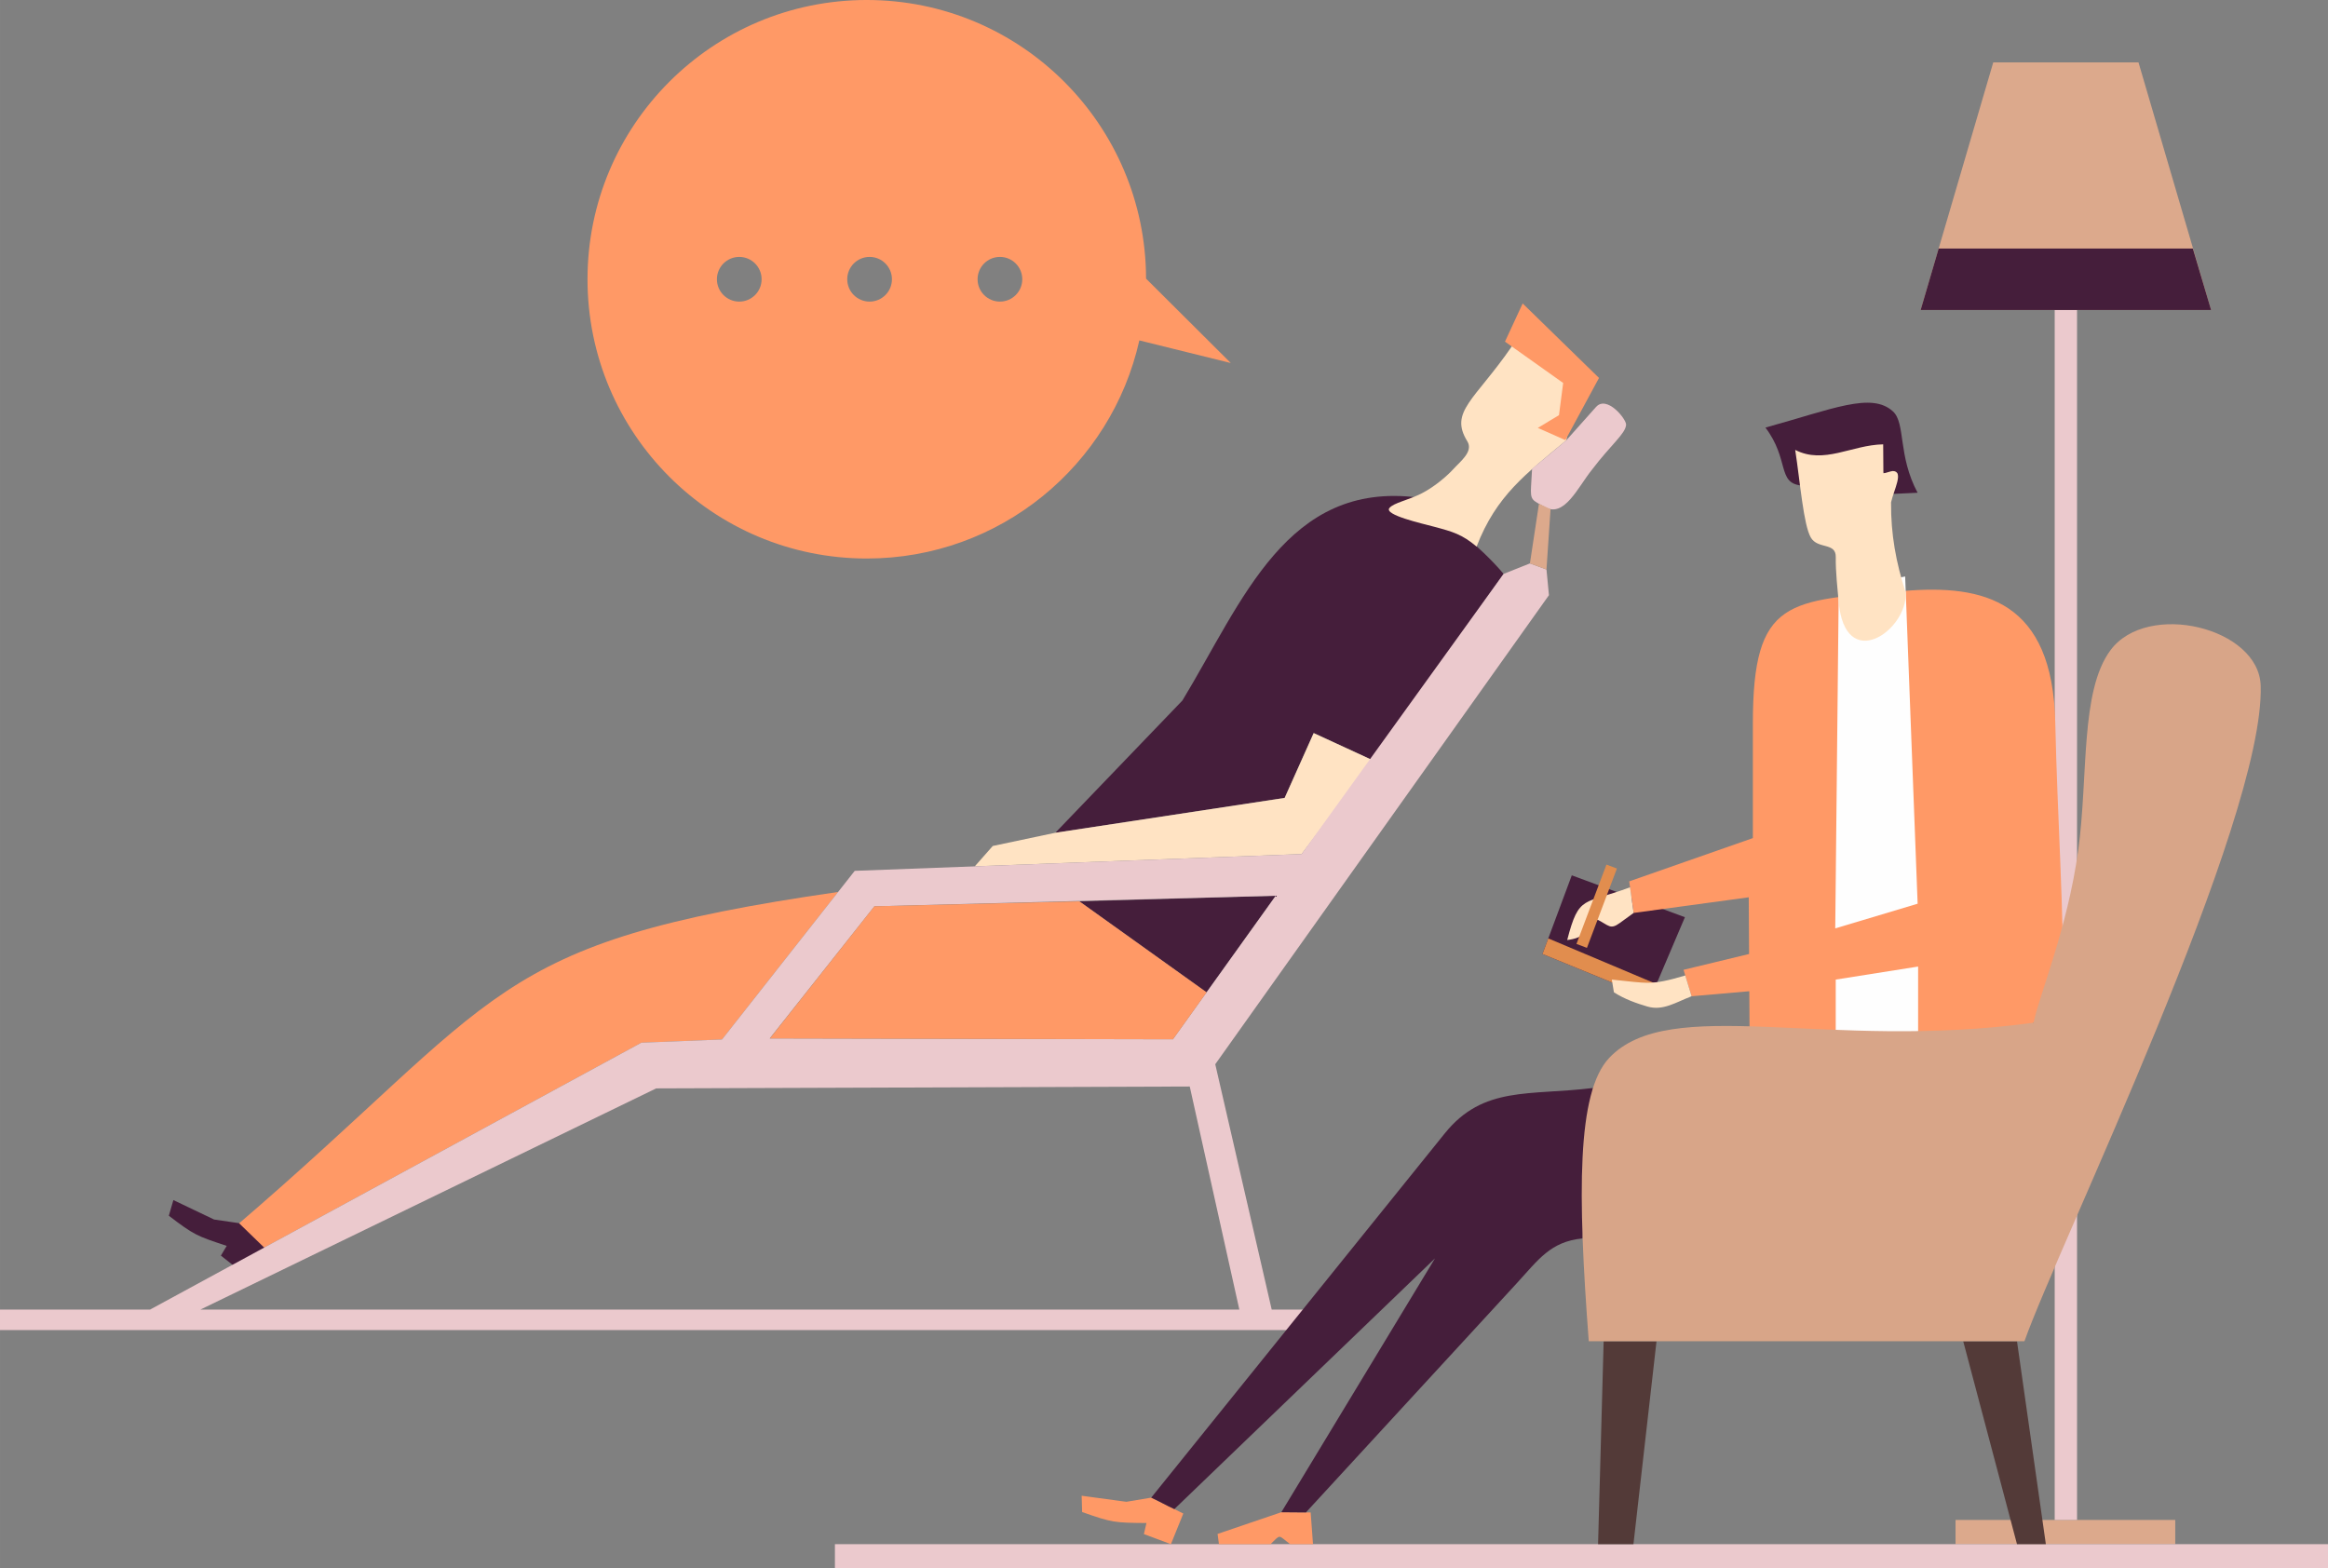 <?xml version="1.0" encoding="UTF-8"?>
<!DOCTYPE svg PUBLIC "-//W3C//DTD SVG 1.1//EN" "http://www.w3.org/Graphics/SVG/1.1/DTD/svg11.dtd">
<!-- Creator: CorelDRAW 2018 (64-Bit) -->
<svg xmlns="http://www.w3.org/2000/svg" xml:space="preserve" width="63.585mm" height="42.841mm" version="1.1" style="shape-rendering:geometricPrecision; text-rendering:geometricPrecision; image-rendering:optimizeQuality; fill-rule:evenodd; clip-rule:evenodd"
viewBox="0 0 6358.46 4284.12"
 xmlns:xlink="http://www.w3.org/1999/xlink">
 <rect x="0" y="0" width="6358.46" height="4284.12" fill="#808080" stroke="none"/>
 <defs>
  <style type="text/css">
   <![CDATA[
    .fil8 {fill:#FEFEFE}
    .fil1 {fill:#451E3B}
    .fil7 {fill:#533A38}
    .fil10 {fill:#D8A588}
    .fil2 {fill:#DCA98C}
    .fil9 {fill:#E18D4E}
    .fil3 {fill:#EBC9CD}
    .fil0 {fill:#FF9966}
    .fil6 {fill:#FFE3C3}
    .fil5 {fill:#451E3B;fill-rule:nonzero}
    .fil4 {fill:#DCA98C;fill-rule:nonzero}
   ]]>
  </style>
 </defs>
 <g id="Слой_x0020_1">
  <g id="_3097912483968">
   <path class="fil0" d="M2289.14 2436.43c-105.71,134.33 -211.42,268.66 -317.13,402.98 -73.39,2.92 -146.78,5.84 -220.16,8.76 -347.22,188.62 -694.44,377.25 -1041.66,565.87 -23.92,-19.95 -47.84,-39.89 -71.76,-59.84 744.28,-637.31 686.85,-778.25 1650.71,-917.77z"/>
   <path class="fil1" d="M473.52 3278.12c37.05,17.69 74.1,35.38 111.15,53.07 22.7,3.32 45.41,6.63 68.11,9.94 23.41,22.72 46.81,45.44 70.22,68.16 -19.29,23.11 -38.59,46.22 -57.88,69.33 -20.61,-16.27 -41.21,-32.54 -61.82,-48.81 5.31,-8.88 10.63,-17.75 15.94,-26.63 -82.47,-27.23 -89.03,-29.67 -158.12,-82.31 4.14,-14.25 8.27,-28.5 12.4,-42.75z"/>
   <rect class="fil2" x="5341.21" y="4151.82" width="600.08" height="66.2"/>
   <rect class="fil3" x="5612.02" y="846.75" width="61.03" height="3305.07"/>
   <polygon class="fil1" points="4293.05,2391.03 4601.99,2505.45 4507.91,2726.66 4212.96,2605.89 "/>
   <path class="fil0" d="M5199.67 1614.29c220.13,-18.64 406.65,27.32 413.91,359.48 5.58,255.57 23.5,504.61 22.12,763.88 -52.24,35.81 -104.48,71.61 -156.72,107.41 -94.8,7.32 -189.6,14.65 -284.4,21.97 -138.62,-8.79 -277.25,-17.59 -415.88,-26.39 -0.27,-44.34 -0.53,-88.69 -0.8,-133.03 -52.54,4.58 -105.08,9.17 -157.63,13.75 -7.33,-24.08 -14.66,-48.16 -21.99,-72.24 59.67,-14.41 119.34,-28.82 179.01,-43.23 -0.31,-51.62 -0.62,-103.24 -0.93,-154.85 -104.77,14.23 -209.55,28.47 -314.32,42.71 -4.06,-28.74 -8.12,-57.49 -12.18,-86.22 112.58,-39.41 225.16,-78.81 337.74,-118.21 0,-104.33 0,-208.65 0,-312.97 0,-344.4 96.92,-335.37 412.07,-362.06z"/>
   <path class="fil0" d="M2367.46 -0.01c420.73,0 761.89,340.63 762.79,761.15l231.41 230.51 -249.78 -61.81c-76.17,340.94 -380.51,595.78 -744.42,595.78 -421.29,0 -762.81,-341.53 -762.81,-762.82 0,-421.28 341.52,-762.81 762.81,-762.81zm363.63 701.79c33.71,0 61.03,27.32 61.03,61.03 0,33.7 -27.32,61.02 -61.03,61.02 -33.7,0 -61.02,-27.32 -61.02,-61.02 0,-33.71 27.32,-61.03 61.02,-61.03zm-355.98 0c33.7,0 61.02,27.32 61.02,61.03 0,33.7 -27.32,61.02 -61.02,61.02 -33.71,0 -61.03,-27.32 -61.03,-61.02 0,-33.71 27.32,-61.03 61.03,-61.03zm-355.98 0c33.7,0 61.02,27.32 61.02,61.03 0,33.7 -27.32,61.02 -61.02,61.02 -33.71,0 -61.03,-27.32 -61.03,-61.02 0,-33.71 27.32,-61.03 61.03,-61.03z"/>
   <path class="fil4" d="M5444.2 170.39l396.67 0 198.33 676.36 -793.33 0 198.33 -676.36zm198.34 0m297.49 338.18m-297.49 338.18m-297.51 -338.18"/>
   <polygon class="fil5" points="5295.08,678.93 5989.37,678.93 6039.2,846.75 5245.87,846.75 "/>
   <path class="fil1" d="M3873.43 1359.12c79.68,66.83 166.06,128.89 233.35,208.49 -119.48,169.56 -238.95,339.11 -358.43,508.67 -53.43,-24.62 -106.86,-49.24 -160.28,-73.85 -26.44,59.04 -52.88,118.09 -79.31,177.13 -208.77,31.72 -417.54,63.45 -626.31,95.17 115.7,-120.43 231.4,-240.87 347.09,-361.3 164.91,-272.21 285.25,-600.52 643.89,-554.31z"/>
   <polygon class="fil6" points="2882.45,2274.73 3508.76,2179.56 3588.07,2002.43 3748.35,2076.28 3555.03,2332.99 2662.46,2366.46 2711.53,2310.84 "/>
   <polygon class="fil1" points="2947.98,2462.05 3484.49,2446.79 3295.51,2710.64 "/>
   <path class="fil3" d="M3555.03 2332.99l551.75 -765.38 71.89 -28.6 45.24 16.59 6.73 70.19 -911.42 1281.22 154.19 670.24 141.9 0 0 55.94 -3620.84 0 0 -55.94 3390.53 0 -135.45 -609.37 -1457.32 5.13 -1244.98 604.24 -137.49 0 1342.09 -729.08 220.16 -8.76 362.51 -460.65 1220.51 -45.77zm-1452.71 503.55l0.58 -0.01 1100.76 2.34 280.83 -392.08 -1096.28 28.88 -285.89 360.87z"/>
   <polygon class="fil0" points="2388.21,2475.67 2947.98,2462.05 3295.51,2710.64 3203.66,2838.87 2102.9,2836.53 "/>
   <path class="fil6" d="M4160.14 881.08c50.43,51.27 100.86,102.55 151.29,153.83 -11.16,55.97 -22.32,111.95 -33.48,167.93 -108.81,90.62 -191.25,150.25 -244.89,290.17 -39.71,-33.3 -64.59,-40.5 -115.58,-54.09 -34.97,-9.32 -137.45,-32.41 -122.75,-51.06 11.39,-14.46 51.73,-21.42 88.81,-40.44 37.66,-19.33 72.09,-50.73 85.17,-65.22 19.5,-21.62 56.38,-48.66 38.89,-76.92 -49.96,-80.78 20.24,-111.95 121.5,-258.91 10.35,-21.76 20.69,-43.53 31.04,-65.29z"/>
   <polygon class="fil0" points="4158.87,828.95 4367.37,1032.37 4275.55,1202.23 4200.21,1168.85 4258.04,1134.08 4269.48,1046.1 4110.56,933.2 "/>
   <rect class="fil3" x="2280.38" y="4218.01" width="4083.6" height="66.11"/>
   <polygon class="fil7" points="4380.06,3663.66 4524.47,3663.66 4461.43,4218.01 4364.81,4218.01 "/>
   <polygon class="fil7" points="5362.13,3663.66 5509.03,3663.66 5587.85,4218.01 5509.03,4218.01 "/>
   <path class="fil3" d="M4181.82 1327.95c0.9,-15.77 1.81,-31.54 2.72,-47.31 31.13,-25.93 62.27,-51.87 93.41,-77.8 27.08,-30.37 54.15,-60.75 81.22,-91.11 29.7,-33.34 83.2,33.35 82.2,48.49 -1.62,24.61 -40.51,53.27 -93.71,123.43 -37.52,46.4 -75.07,131.83 -128.24,101.44 -34.44,-19.68 -39.89,-17.19 -37.6,-57.14z"/>
   <polygon class="fil2" points="4203.41,1375.95 4235.01,1390.9 4223.91,1555.6 4178.67,1539.01 "/>
   <polygon class="fil8" points="5022.14,1611.62 5203.57,1574.69 5237.65,2468.56 5012.61,2535.95 "/>
   <polygon class="fil9" points="4228.81,2563.35 4524.38,2687.95 4507.91,2726.66 4212.96,2605.89 "/>
   <path class="fil6" d="M4402.39 2675.81c98.45,9.8 105.69,16.99 200.59,-11.24 5.76,18.93 11.53,37.86 17.29,56.79 -43.19,16.36 -78.14,40.67 -120.99,27.99 -29.72,-8.79 -61.47,-19.8 -91.19,-38.76 -2.57,-15.72 -3.12,-19.06 -5.7,-34.78z"/>
   <path class="fil6" d="M4452.14 2423.67c3.3,23.36 6.6,46.72 9.9,70.08 -12.67,9.18 -25.34,18.37 -38,27.56 -26.15,18.96 -29.42,6.55 -60.6,-9.03 -33.71,33.42 -36.6,49.77 -82.93,55.47 32.42,-125.11 44.33,-96.33 171.63,-144.08z"/>
   <path class="fil0" d="M2954.34 4085.74c40.68,5.51 81.37,11.02 122.05,16.53 22.63,-3.79 45.26,-7.59 67.89,-11.38 29.24,14.47 58.47,28.94 87.7,43.41 -11.3,27.9 -22.59,55.81 -33.89,83.71 -24.6,-9.18 -49.19,-18.37 -73.79,-27.55 2.34,-10.08 4.69,-20.15 7.03,-30.23 -86.85,-0.7 -93.84,-1.01 -175.72,-29.99 -0.42,-14.83 -0.85,-29.66 -1.27,-44.5z"/>
   <path class="fil0" d="M3499.74 4130.74c26.7,0.21 53.4,0.43 80.1,0.65 2.12,28.87 4.24,57.75 6.36,86.62 -20.79,0 -41.58,0 -62.37,0 -33.96,-25.36 -24.39,-28.35 -53.64,0 -46.96,0 -93.91,0 -140.86,0 -1.25,-9.34 -2.5,-18.68 -3.75,-28.02 58.05,-19.75 116.11,-39.5 174.16,-59.25z"/>
   <path class="fil1" d="M4350.96 2971.89c-9.45,136.96 -18.89,273.91 -28.34,410.87 -88.36,8.93 -120.57,58.04 -180.96,123.7 -208.94,227.13 -365.84,397.69 -574.77,624.82 -22.38,-0.18 -44.77,-0.36 -67.15,-0.54 139.88,-231.13 279.75,-462.26 419.62,-693.38 -236.39,227.64 -475.47,457.17 -711.86,684.82 -21.97,-9.8 -41.25,-21.49 -63.22,-31.29 267.29,-331.68 534.59,-663.36 801.88,-995.05 105.41,-130.82 231.49,-102.42 404.8,-123.95z"/>
   <path class="fil1" d="M4821.98 1167.97c182.83,-50.31 289.75,-98.13 348.35,-44.09 34.94,32.23 12.81,120.41 67.24,222.08 -22.45,1.06 -44.89,2.12 -67.33,3.19 4.17,-18.63 8.34,-37.24 12.51,-55.86 -12.87,-0.17 -25.75,-0.34 -38.63,-0.51 -5.27,-16.6 -10.54,-33.21 -15.81,-49.81 -71.79,14.9 -143.57,29.8 -215.36,44.71 1.96,12.78 3.91,25.57 5.87,38.35 -64.97,-7.11 -31.32,-71.33 -96.84,-158.06z"/>
   <polygon class="fil8" points="5013.96,2675.8 5238.99,2640.2 5238.99,2834.72 5013.96,2834.72 "/>
   <path class="fil6" d="M4903.27 1228.98c78.83,40.26 153.84,-13.56 240.29,-15.25 0.19,26.35 0.38,52.7 0.56,79.05 5.21,0.07 20.6,-6.21 25.81,-6.15 30.88,0.4 2.92,50.84 -4.86,85.56 -0.68,86.83 13.19,163.49 40.2,247.13 3.96,103.9 -166.33,221.9 -183.45,23.38 -2.67,-31.73 -8.42,-80.46 -7.75,-121.1 0.68,-40.86 -49.32,-20.74 -68.17,-53.3 -19.94,-34.46 -28.95,-149.9 -42.63,-239.32z"/>
   <path class="fil10" d="M4394.81 2890.18c165.4,-176.18 595.68,-18.78 1159.52,-96.58 14.08,-71.43 92.29,-255.53 121.94,-470.96 27.84,-202.3 4.76,-434.96 88.42,-546.95 100.88,-135.04 405.24,-61.9 409.97,97.5 10.97,369.51 -552.43,1528.12 -645.28,1790.47 -396.67,0 -793.33,0 -1190,0 -30.51,-402.58 -32.92,-679.37 55.43,-773.48z"/>
   <rect class="fil9" transform="matrix(0.36 0.136 -0.136 0.36 4387.71 2361.7)" width="79.37" height="601.93"/>
  </g>
 </g>
</svg>
